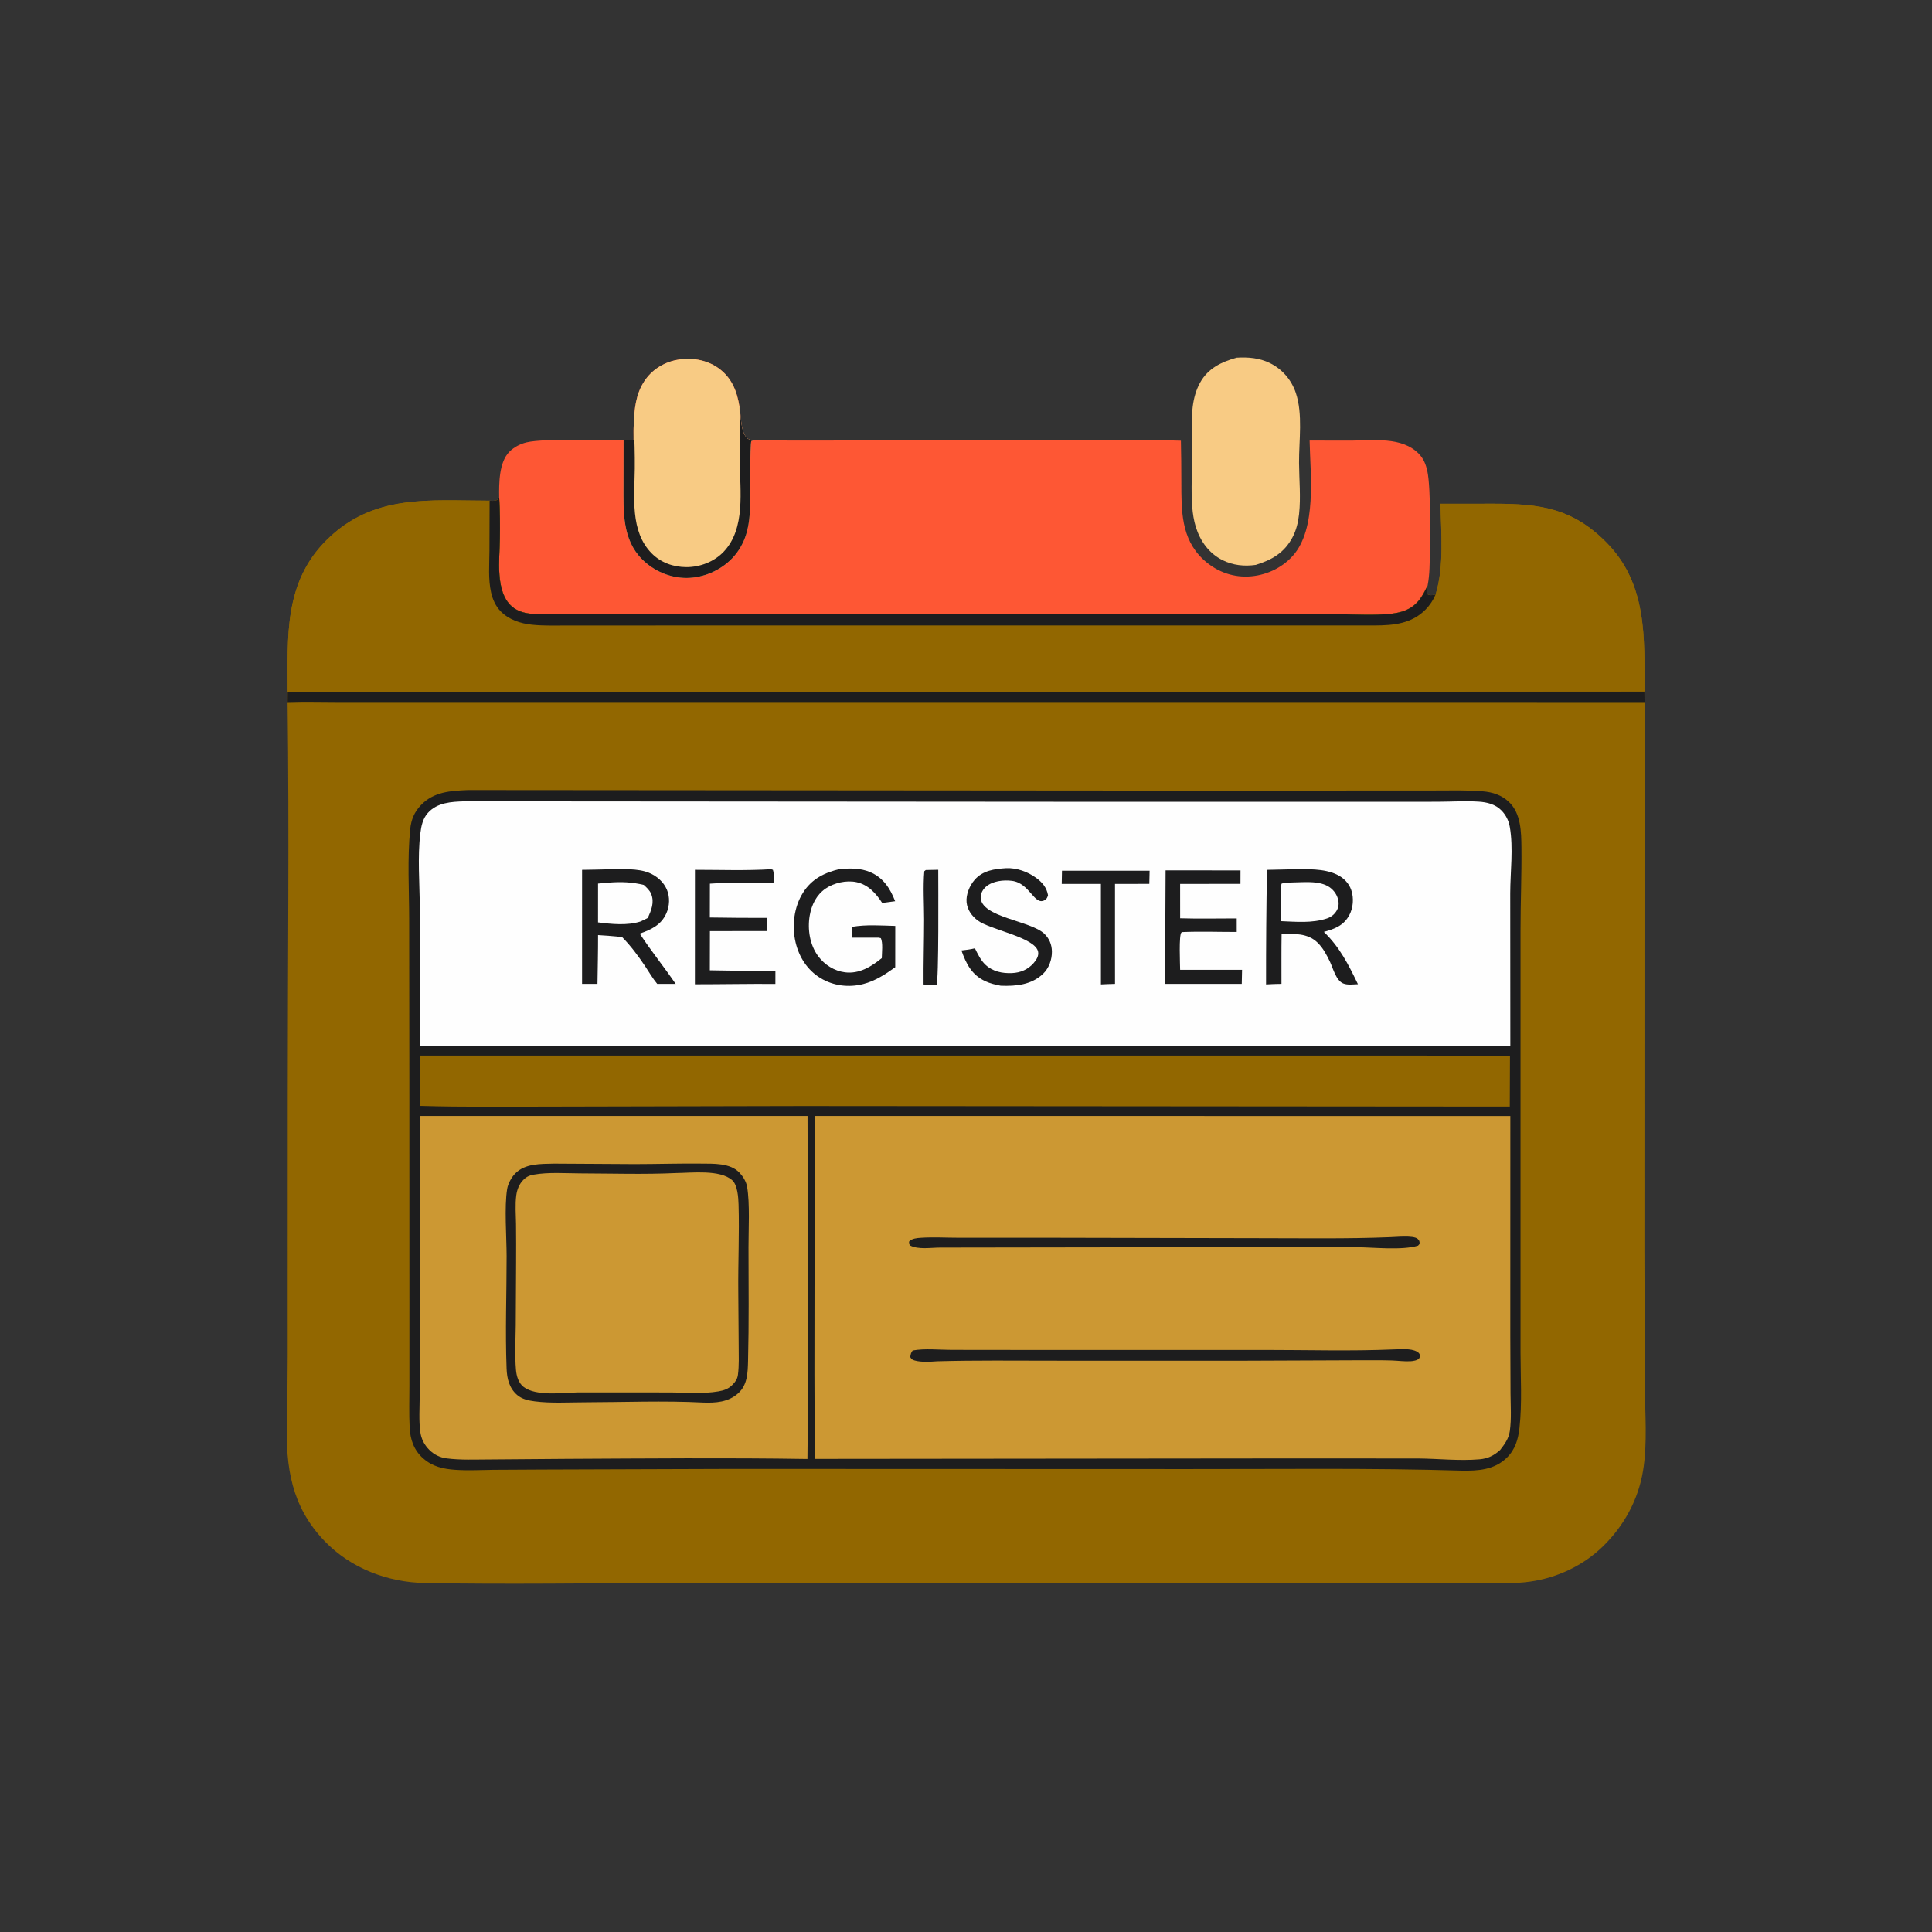 <?xml version="1.0" encoding="utf-8" ?>
<svg xmlns="http://www.w3.org/2000/svg" xmlns:xlink="http://www.w3.org/1999/xlink" width="1024" height="1024">
	<rect width="100%" height="100%" fill="#333333" stroke="none"/>
	<path fill="#F8CB84" d="M655.461 189.569C661.624 189.218 667.467 189.68 673.085 192.437C679.608 195.637 684.478 201.344 686.795 208.191C690.623 219.509 688.444 233.535 688.52 245.364C688.579 254.413 689.51 263.437 688.534 272.476C688.074 276.737 687.079 280.961 685.064 284.773C680.72 292.992 674.088 296.799 665.578 299.398C659.516 300.249 653.585 299.659 648.046 296.916C640.842 293.347 636.139 286.819 633.805 279.277C632.729 275.802 632.181 272.186 631.906 268.566C631.209 259.376 631.854 250.078 631.859 240.868C631.863 232.431 631.104 223.796 632.184 215.411C632.755 210.969 633.925 206.667 636.12 202.738C640.38 195.11 647.459 191.795 655.461 189.569Z"/>
	<path fill="#FE5734" d="M335.917 224.756C336.211 216.82 336.954 209.093 341.375 202.252C345.329 196.131 351.562 192.134 358.675 190.767C366.241 189.312 374.493 190.596 380.819 195.144C387.848 200.198 390.699 207.501 391.961 215.739C392.828 220.345 392.416 229.164 396.143 232.347C397.251 233.293 399.256 233.226 400.648 233.31C420.942 233.677 441.268 233.439 461.567 233.44L566.424 233.466C586.197 233.473 606.148 232.939 625.902 233.58C626.081 240.915 626.123 248.242 626.138 255.578C626.167 270.506 625.936 285.409 637.648 296.416C644.182 302.556 652.555 305.937 661.545 305.565C670.437 305.198 679.188 301.298 685.159 294.644C698.094 280.231 694.468 251.679 694.123 233.502L716.482 233.533C727.963 233.458 743.116 231.38 752.004 240.502C754.529 243.094 755.72 246.112 756.498 249.601C758.551 258.813 758.076 290.623 757.659 301.285C757.54 304.346 757.244 307.31 756.674 310.319C755.298 313.139 753.919 316.004 751.889 318.422C747.85 323.235 742.627 324.785 736.62 325.371C728.333 326.178 719.824 325.716 711.512 325.592C702.378 325.456 693.237 325.516 684.101 325.516L563.754 325.226L375.226 325.509L315.992 325.529C305.027 325.53 293.926 325.876 282.976 325.388C278.725 325.199 274.522 324.266 271.241 321.381C262.333 313.548 264.793 296.274 264.938 285.731C265.039 278.361 265.028 271.004 264.567 263.646C264.455 256.228 264.444 244.988 269.997 239.419C272.45 236.959 275.753 235.258 279.119 234.457C288.477 232.23 318.981 233.442 330.507 233.432L335.623 233.379C335.577 230.496 335.753 227.633 335.917 224.756Z"/>
	<path fill="#F8CB84" d="M335.917 224.756C336.211 216.82 336.954 209.093 341.375 202.252C345.329 196.131 351.562 192.134 358.675 190.767C366.241 189.312 374.493 190.596 380.819 195.144C387.848 200.198 390.699 207.501 391.961 215.739C392.828 220.345 392.416 229.164 396.143 232.347C397.251 233.293 399.256 233.226 400.648 233.31C400.263 233.365 398.453 233.565 398.259 233.738C397.372 234.528 397.716 267.29 397.352 272.559C397.106 276.109 396.552 279.694 395.516 283.104C394.07 287.869 391.502 292.355 388.039 295.942C381.881 302.324 372.915 306.259 364.035 306.326C355.212 306.393 346.547 302.66 340.332 296.442C329.749 285.852 330.455 271.18 330.465 257.303L330.507 233.432L335.623 233.379C335.577 230.496 335.753 227.633 335.917 224.756Z"/>
	<path fill="#1D1D1E" d="M391.961 215.739C392.828 220.345 392.416 229.164 396.143 232.347C397.251 233.293 399.256 233.226 400.648 233.31C400.263 233.365 398.453 233.565 398.259 233.738C397.372 234.528 397.716 267.29 397.352 272.559C397.106 276.109 396.552 279.694 395.516 283.104C394.07 287.869 391.502 292.355 388.039 295.942C381.881 302.324 372.915 306.259 364.035 306.326C355.212 306.393 346.547 302.66 340.332 296.442C329.749 285.852 330.455 271.18 330.465 257.303L330.507 233.432L335.623 233.379C335.577 230.496 335.753 227.633 335.917 224.756C336.257 232.621 336.523 240.506 336.444 248.378C336.294 263.3 333.862 281.573 345.363 293.241C350.244 298.193 356.851 300.551 363.729 300.579C371.034 300.608 378.533 297.736 383.588 292.403C395.239 280.111 392.234 260.053 392.067 244.559C391.963 234.952 392.122 225.351 391.961 215.739Z"/>
	<path fill="#926700" d="M259.495 265.372C260.305 265.403 261.236 265.504 262.036 265.393C263.653 265.167 263.698 264.922 264.567 263.646C265.028 271.004 265.039 278.361 264.938 285.731C264.793 296.274 262.333 313.548 271.241 321.381C274.522 324.266 278.725 325.199 282.976 325.388C293.926 325.876 305.027 325.53 315.992 325.529L375.226 325.509L563.754 325.226L684.101 325.516C693.237 325.516 702.378 325.456 711.512 325.592C719.824 325.716 728.333 326.178 736.62 325.371C742.627 324.785 747.85 323.235 751.889 318.422C753.919 316.004 755.298 313.139 756.674 310.319C756.324 311.867 755.735 313.374 756.428 314.891C757.677 315.647 759.047 315.529 760.47 315.166C760.626 315.127 760.776 315.067 760.929 315.018C765.515 299.921 763.772 282.638 763.499 267.008L791.868 266.987C816.267 267.008 833.296 269.314 851.24 287.33C873.124 309.303 871.603 337.85 871.59 366.488L871.644 372.505L871.585 663.114L871.771 734.025C871.867 748.924 873.289 764.942 870.822 779.664C868.244 795.048 860.728 808.745 849.591 819.608C839.098 829.843 825.257 836.318 810.776 838.327C802.216 839.515 793.377 839.093 784.749 839.089L747.277 839.069L619.559 839.047L357.439 839.063C313.362 839.067 269.133 839.853 225.072 839.035C205.41 838.67 185.756 831.12 172.03 816.798C154.451 798.455 151.423 777.812 152.051 753.486C152.648 730.333 152.462 707.166 152.474 684.005L152.502 580.674C152.513 511.325 153.34 441.878 152.423 372.543L152.485 366.967C152.46 337.424 150.403 308.771 173.111 286.225C197.922 261.593 227.704 265.366 259.495 265.372Z"/>
	<path fill="#1D1D1E" d="M152.485 366.967L871.59 366.488L871.644 372.505L390.518 372.491L232.007 372.491L179.755 372.494C170.677 372.496 161.488 372.212 152.423 372.543L152.485 366.967Z"/>
	<path fill="#926700" d="M259.495 265.372C260.305 265.403 261.236 265.504 262.036 265.393C263.653 265.167 263.698 264.922 264.567 263.646C265.028 271.004 265.039 278.361 264.938 285.731C264.793 296.274 262.333 313.548 271.241 321.381C274.522 324.266 278.725 325.199 282.976 325.388C293.926 325.876 305.027 325.53 315.992 325.529L375.226 325.509L563.754 325.226L684.101 325.516C693.237 325.516 702.378 325.456 711.512 325.592C719.824 325.716 728.333 326.178 736.62 325.371C742.627 324.785 747.85 323.235 751.889 318.422C753.919 316.004 755.298 313.139 756.674 310.319C756.324 311.867 755.735 313.374 756.428 314.891C757.677 315.647 759.047 315.529 760.47 315.166C760.626 315.127 760.776 315.067 760.929 315.018C765.515 299.921 763.772 282.638 763.499 267.008L791.868 266.987C816.267 267.008 833.296 269.314 851.24 287.33C873.124 309.303 871.603 337.85 871.59 366.488L152.485 366.967C152.46 337.424 150.403 308.771 173.111 286.225C197.922 261.593 227.704 265.366 259.495 265.372Z"/>
	<path fill="#1D1D1E" d="M259.495 265.372C260.305 265.403 261.236 265.504 262.036 265.393C263.653 265.167 263.698 264.922 264.567 263.646C265.028 271.004 265.039 278.361 264.938 285.731C264.793 296.274 262.333 313.548 271.241 321.381C274.522 324.266 278.725 325.199 282.976 325.388C293.926 325.876 305.027 325.53 315.992 325.529L375.226 325.509L563.754 325.226L684.101 325.516C693.237 325.516 702.378 325.456 711.512 325.592C719.824 325.716 728.333 326.178 736.62 325.371C742.627 324.785 747.85 323.235 751.889 318.422C753.919 316.004 755.298 313.139 756.674 310.319C756.324 311.867 755.735 313.374 756.428 314.891C757.677 315.647 759.047 315.529 760.47 315.166C760.626 315.127 760.776 315.067 760.929 315.018C759.669 318.005 757.9 320.7 755.633 323.022C748.267 330.563 738.696 331.449 728.766 331.505L428.875 331.491L331.42 331.521L301.724 331.524C295.16 331.522 288.474 331.781 281.94 331.101C275.841 330.466 269.659 328.443 265.3 323.937C262.645 321.193 261.108 317.663 260.28 313.975C258.685 306.867 259.371 299.255 259.409 292.02L259.495 265.372Z"/>
	<path fill="#1D1D1E" d="M248.093 418.746L597.914 419.018L721.875 419.007L760.493 418.982C768.91 418.978 777.437 418.715 785.83 419.418C791.081 419.858 795.831 421.344 799.753 425.049C806.158 431.099 806.305 440.935 806.39 449.136C806.544 463.844 805.908 478.628 805.91 493.358L805.905 648.487L805.911 716.98C805.929 730.092 806.801 743.835 805.346 756.848C804.675 762.855 803.126 768.242 798.659 772.605C791.976 779.134 783.376 779.609 774.632 779.464C726.393 778.006 677.927 778.706 629.661 778.64L387.335 778.562L287.724 778.89L261.509 779.033C254.839 779.125 248.076 779.487 241.416 779.039C234.982 778.607 229.331 777.379 224.32 773.002C219.359 768.668 217.435 762.969 217.114 756.532C216.747 749.185 216.997 741.732 216.997 734.373L216.997 694.813L216.966 573.573L216.872 487.33C216.847 471.568 215.837 455.092 217.424 439.435C217.926 434.488 219.551 430.472 223.044 426.793C229.891 419.58 238.865 419.151 248.093 418.746Z"/>
	<path fill="#926700" d="M222.493 559.49L800.323 559.501L800.216 586.506L425.225 586.223L292.945 586.517C269.476 586.525 245.958 586.839 222.498 586.143L222.493 559.49Z"/>
	<path fill="#CC9833" d="M222.493 591.5L428.008 591.501C428.014 652.069 428.755 712.728 427.956 773.286C385.186 772.617 342.268 773.011 299.491 773.228L259.196 773.54C251.777 773.55 244.129 773.923 236.768 772.967C233.187 772.502 230.108 771.023 227.536 768.46C224.845 765.777 223.261 762.634 222.754 758.864C221.94 752.82 222.425 746.233 222.441 740.129L222.512 706.329L222.493 591.5Z"/>
	<path fill="#1D1D1E" d="M293.618 616.748L336.483 617C348.115 616.992 359.742 616.609 371.377 616.734C378.046 616.806 387.055 616.308 391.966 621.582C393.857 623.613 395.499 626.254 395.979 629.021C397.508 637.836 396.702 651.841 396.72 661.105C396.76 681.187 396.983 701.315 396.48 721.391C396.324 727.596 396.179 734.044 391.258 738.477C386.005 743.21 379.314 743.635 372.625 743.388C351.934 742.317 330.463 743.215 309.719 743.256C301.09 743.272 291.938 743.858 283.375 742.744C280.066 742.314 276.684 741.615 274.098 739.377C269.87 735.717 268.701 730.675 268.497 725.333C267.742 705.572 268.524 685.511 268.509 665.719C268.5 655.714 267.248 639.607 268.797 630.172C269.265 627.322 271.06 624.031 273.068 621.982C278.375 616.567 286.624 616.945 293.618 616.748Z"/>
	<path fill="#CC9833" d="M358.369 621.732C366.448 621.658 381.692 619.775 388.101 625.559C390.943 628.124 391.345 634.744 391.455 638.493C391.907 653.9 391.149 669.342 391.305 684.752L391.517 713.405C391.513 718.425 391.781 723.764 391.109 728.735C390.809 730.948 389.765 732.413 388.224 733.981C386.065 736.178 383.795 736.94 380.815 737.465C372.686 738.9 363.509 738.031 355.224 738.033L306.229 738.011C298.441 738.225 284.044 740.159 277.528 735.115C274.726 732.946 273.746 729.284 273.461 725.919C272.809 718.232 273.252 710.242 273.352 702.533L273.533 669.837C273.556 662.809 273.592 655.781 273.494 648.753C273.425 643.759 272.964 638.442 273.642 633.485C274.033 630.631 275.068 627.881 277.033 625.733C278.761 623.844 280.346 623.035 282.838 622.59C290.757 621.174 299.58 621.897 307.619 621.919C324.519 621.967 341.485 622.516 358.369 621.732Z"/>
	<path fill="#CC9833" d="M431.985 591.494L800.51 591.51L800.489 707.578L800.608 738.573C800.654 745.095 801.161 752.058 800.233 758.51C799.653 762.541 797.503 765.409 795.099 768.539C791.882 771.451 788.596 773.074 784.24 773.454C773.468 774.392 762.314 773.103 751.5 773.018L679.397 772.996L431.918 773.241C431.315 712.685 431.959 652.058 431.985 591.494Z"/>
	<path fill="#1D1D1E" d="M736.279 655.743C739.433 655.719 749.118 654.57 751.398 656.609C752.38 657.486 752.372 658.022 752.466 659.232L751.58 660.221C742.967 662.796 728.145 661.095 718.776 661.028L678.431 660.967L498.25 661.233C493.504 661.237 486.625 662.396 482.395 660.123C481.691 659.066 481.688 659.148 481.904 657.901C483.511 656.386 485.941 656.181 488.055 656.042C494.674 655.605 501.524 656.018 508.168 656.017L549.776 656.004L669.022 656.251C691.386 656.257 713.931 656.624 736.279 655.743Z"/>
	<path fill="#1D1D1E" d="M738.496 715.235C742.227 715.193 747.614 714.519 750.999 716.391C752.149 717.027 752.419 717.58 752.809 718.784C752.717 718.971 752.293 719.844 752.176 719.988C751.294 721.074 748.959 721.416 747.653 721.495C744.374 721.692 740.883 721.19 737.584 721.085C731.546 720.891 725.476 720.993 719.434 720.981L655.782 721.232L558.442 721.21C537.88 721.21 517.284 720.941 496.73 721.517C493.099 721.775 488.421 722.096 484.898 721.127C483.567 720.76 483.127 720.445 482.435 719.277C482.729 717.736 482.73 717.024 483.744 715.798C490.105 714.623 497.732 715.458 504.261 715.469L546.674 715.515L670.633 715.506C693.189 715.503 715.968 716.193 738.496 715.235Z"/>
	<path fill="#FEFEFE" d="M246.092 424.726L592.701 424.985L723.282 424.978L762.002 424.959C769.185 424.931 776.488 424.461 783.657 424.894C788.095 425.162 792.542 426.249 795.752 429.515C798.135 431.938 799.643 434.931 800.226 438.27C802.192 449.532 800.474 462.049 800.455 473.492L800.504 554.507L778.25 554.515L222.502 554.507L222.479 480.749C222.435 467.992 221.238 454.424 222.781 441.767C223.258 437.857 224.059 433.904 226.766 430.886C231.748 425.334 239.171 424.955 246.092 424.726Z"/>
	<path fill="#1D1D1E" d="M490.671 461.144L497.289 461.005C497.288 468.764 497.658 519.792 496.362 521.989C494.079 522.007 491.789 521.881 489.507 521.802C489.405 510.338 489.796 498.868 489.793 487.4C489.791 478.994 489.189 470.114 489.895 461.777L490.671 461.144Z"/>
	<path fill="#1D1D1E" d="M562.872 461.511L609.324 461.506L609.164 468.484L590.974 468.495L590.967 503.25L590.977 521.469C588.492 521.506 585.999 521.655 583.515 521.756L583.507 468.502L562.738 468.498L562.872 461.511Z"/>
	<path fill="#1D1D1E" d="M533.249 460.165C538.796 459.911 544.655 462.011 549.101 465.247C552.419 467.662 554.761 470.388 555.468 474.495C555.119 475.657 554.798 476.512 553.656 477.135C548.096 480.163 545.949 468.105 536.339 466.869C531.894 466.298 526.13 466.917 522.585 469.977C521.013 471.334 519.755 473.477 519.768 475.579C519.835 486.244 546.214 487.909 553.529 494.925C556.147 497.436 557.469 500.676 557.529 504.289C557.599 508.517 555.979 513.151 552.887 516.1C546.707 521.994 538.475 522.782 530.404 522.452C527.6 521.924 524.796 521.262 522.202 520.05C515.004 516.687 512.096 510.843 509.577 503.761C512.009 503.505 514.342 503.209 516.728 502.631C518.319 505.791 519.784 509.03 522.443 511.458C526.304 514.986 531.269 515.968 536.352 515.756C540.87 515.567 544.808 513.894 547.817 510.48C549.224 508.883 550.619 506.769 550.23 504.529C548.889 496.803 524.863 492.874 518.225 487.884C515.084 485.523 512.702 482.261 512.312 478.263C511.911 474.145 513.902 469.393 516.581 466.328C520.918 461.368 527.08 460.56 533.249 460.165Z"/>
	<path fill="#1D1D1E" d="M617.788 461.309L657.494 461.347L657.473 468.475L625.492 468.498L625.504 486.714C635.464 487.015 645.522 486.771 655.491 486.783L655.496 493.961C645.831 493.976 636.21 493.6 626.547 494.025C626.425 494.1 626.289 494.155 626.181 494.249C624.756 495.508 625.478 511.096 625.496 514.026L658.32 514.028L658.163 521.484L617.504 521.483L617.788 461.309Z"/>
	<path fill="#1D1D1E" d="M408.727 460.71L409.65 461.035C410.386 463.108 410.027 465.783 409.982 467.972C398.672 468.116 387.577 467.532 376.261 468.368L376.228 486.294C386.399 486.492 396.568 486.497 406.74 486.505L406.492 493.488L376.27 493.507L376.228 514.285L391.375 514.514L410.986 514.511L410.97 521.498C396.763 521.4 382.525 521.694 368.311 521.693L368.33 461.025C381.73 461.034 395.358 461.533 408.727 460.71Z"/>
	<path fill="#1D1D1E" d="M445.257 460.569C450.742 460.231 455.965 460.048 461.168 462.229C468.135 465.149 471.825 470.931 474.445 477.675L467.586 478.594C464.259 473.479 460.102 468.831 453.857 467.548C448.547 466.457 442.033 467.93 437.578 470.975C432.734 474.287 430.144 479.604 429.17 485.269C427.918 492.558 429.202 500.818 433.67 506.831C437.033 511.357 442.198 514.633 447.83 515.346C455.431 516.308 461.732 512.372 467.365 507.828C467.399 505.106 468.08 499.564 466.827 497.235L465.625 496.976L451.464 496.986L451.763 491.218C459.235 489.968 466.969 490.55 474.508 490.761L474.489 512.654C469.19 516.437 463.918 519.917 457.537 521.562C449.893 523.532 441.682 522.538 434.894 518.42C427.952 514.21 423.539 507.313 421.688 499.521C419.619 490.812 420.792 480.783 425.618 473.152C430.276 465.787 437.084 462.464 445.257 460.569Z"/>
	<path fill="#1D1D1E" d="M685.463 460.745C692.88 460.697 701.58 460.255 708.461 463.497C712.023 465.175 714.925 468.003 716.202 471.774C717.641 476.019 717.269 481.184 715.11 485.127C712.097 490.632 707.352 492.369 701.679 493.924C710.087 502.006 714.731 511.284 719.74 521.651C717.251 521.73 714.268 522.208 711.93 521.253C708.188 519.725 706.57 513.359 704.971 509.885C703.23 506.229 701.248 502.425 698.299 499.586C693.006 494.492 686.062 494.947 679.274 494.98C679.131 503.803 679.225 512.643 679.205 521.468C676.479 521.456 673.756 521.629 671.035 521.762C671.011 501.515 671.163 481.292 671.533 461.048L685.463 460.745Z"/>
	<path fill="#FEFEFE" d="M684.761 467.732C690.423 467.674 697.28 466.836 702.586 469.095C705.425 470.303 707.725 472.595 708.819 475.494C709.657 477.715 709.811 479.983 708.741 482.156C707.654 484.364 705.637 486.043 703.332 486.794C695.492 489.379 687.096 488.574 678.98 488.236C678.947 481.716 678.544 474.908 679.184 468.431C680.767 467.686 683.007 467.84 684.761 467.732Z"/>
	<path fill="#1D1D1E" d="M323.417 460.744C329.756 460.696 338.057 460.187 343.949 462.59C348.08 464.275 351.746 467.429 353.481 471.596C355.127 475.548 354.916 480.215 353.176 484.097C350.37 490.358 345.134 492.684 339.083 494.849C345.035 503.988 351.975 512.471 358.112 521.489L348.331 521.477C345.929 518.592 343.946 515.125 341.859 511.994C338.16 506.53 334.382 501.412 329.752 496.695C325.517 496.15 321.241 495.921 316.982 495.624C317.008 504.241 316.791 512.864 316.665 521.48L308.504 521.481L308.511 461.041C313.478 461.007 318.451 460.847 323.417 460.744Z"/>
	<path fill="#FEFEFE" d="M323.072 467.782C329.442 467.311 335.014 467.531 341.226 469.036C342.765 470.479 344.354 471.857 345.153 473.864C346.932 478.332 345.193 482.435 343.358 486.534C342.068 487.225 340.726 487.821 339.403 488.445C332.391 490.648 324.153 489.797 316.97 488.898L316.977 468.313L323.072 467.782Z"/>
</svg>

